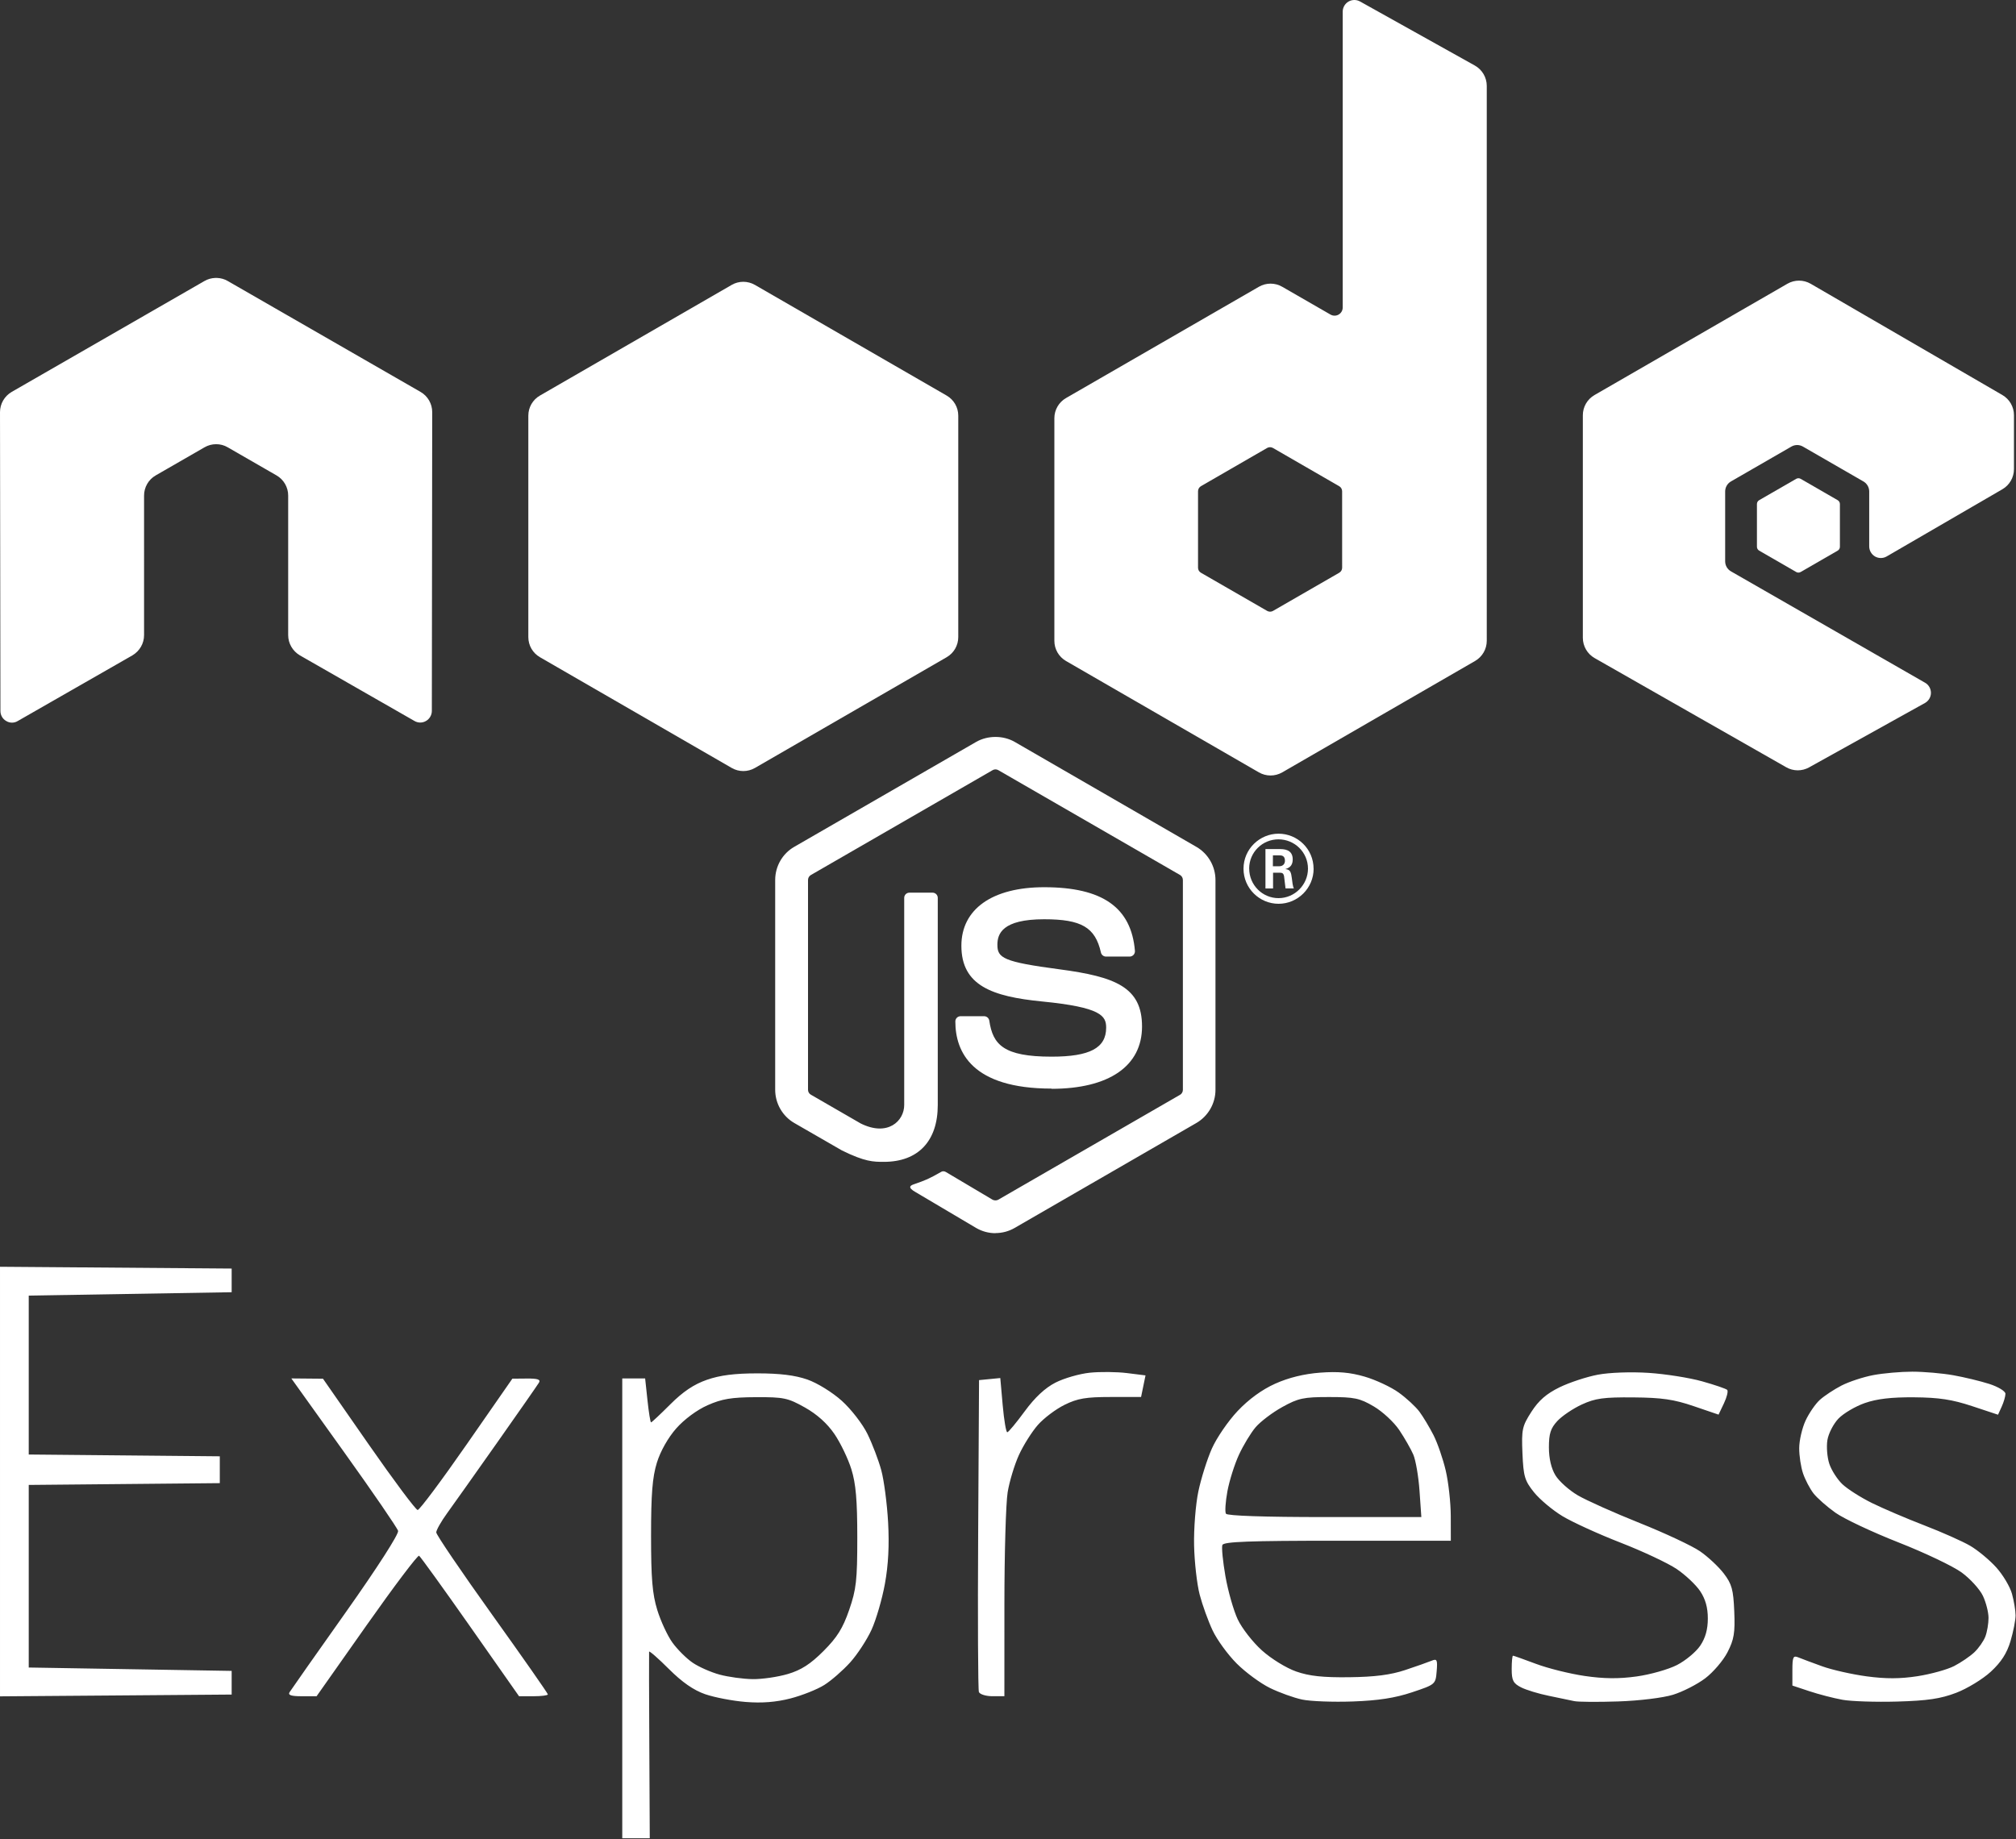 <?xml version="1.0" encoding="UTF-8" standalone="no"?>
<svg
   xmlns:dc="http://purl.org/dc/elements/1.1/"
   xmlns:cc="http://creativecommons.org/ns#"
   xmlns:rdf="http://www.w3.org/1999/02/22-rdf-syntax-ns#"
   xmlns:svg="http://www.w3.org/2000/svg"
   xmlns="http://www.w3.org/2000/svg"
   id="svg8"
   version="1.1"
   viewBox="0 0 105.833 96.568"
   height="364.981"
   width="400">
  <rect x="0" y="0" width="105.833" height="96.568" fill="#333333" stroke="none"/>
  <defs
     id="defs2" />
  <g
     transform="translate(0,-200.432)"
     id="layer1">
    <g
       style="fill:#ffffff;stroke-width:1.475"
       transform="matrix(0.239,0,0,0.239,0,200.432)"
       id="g825">
      <path
         style="stroke-width:1.475"
         d="m 218.647,270.93 c -1.46,0 -2.91,-0.383 -4.19,-1.12 l -13.337,-7.896 c -1.992,-1.114 -1.02,-1.508 -0.363,-1.735 2.656,-0.93 3.195,-1.14 6.03,-2.75 0.298,-0.17 0.688,-0.11 0.993,0.07 l 10.246,6.08 c 0.37,0.2 0.895,0.2 1.238,0 l 39.95,-23.06 c 0.37,-0.21 0.61,-0.64 0.61,-1.08 v -46.1 c 0,-0.46 -0.24,-0.87 -0.618,-1.1 l -39.934,-23.04 c -0.37,-0.22 -0.86,-0.22 -1.23,0 l -39.926,23.04 c -0.387,0.22 -0.633,0.65 -0.633,1.09 v 46.1 c 0,0.44 0.24,0.86 0.62,1.07 l 10.94,6.32 c 5.94,2.97 9.57,-0.53 9.57,-4.05 v -45.5 c 0,-0.65 0.51,-1.15 1.16,-1.15 h 5.06 c 0.63,0 1.15,0.5 1.15,1.15 v 45.52 c 0,7.92 -4.32,12.47 -11.83,12.47 -2.31,0 -4.13,0 -9.21,-2.5 l -10.48,-6.04 c -2.59,-1.5 -4.19,-4.3 -4.19,-7.29 v -46.1 c 0,-3 1.6,-5.8 4.19,-7.28 l 39.99,-23.07 c 2.53,-1.43 5.89,-1.43 8.4,0 l 39.94,23.08 c 2.58,1.49 4.19,4.28 4.19,7.28 v 46.1 c 0,2.99 -1.61,5.78 -4.19,7.28 l -39.94,23.07 c -1.28,0.74 -2.73,1.12 -4.21,1.12"
         id="path815" />
      <path
         style="stroke-width:1.475"
         d="m 230.987,239.164 c -17.48,0 -21.145,-8.024 -21.145,-14.754 0,-0.64 0.516,-1.15 1.157,-1.15 h 5.16 c 0.57,0 1.05,0.415 1.14,0.978 0.78,5.258 3.1,7.91 13.67,7.91 8.42,0 12,-1.902 12,-6.367 0,-2.57 -1.02,-4.48 -14.1,-5.76 -10.94,-1.08 -17.7,-3.49 -17.7,-12.24 0,-8.06 6.8,-12.86 18.19,-12.86 12.79,0 19.13,4.44 19.93,13.98 0.03,0.33 -0.09,0.65 -0.31,0.89 -0.22,0.23 -0.53,0.37 -0.85,0.37 h -5.19 c -0.54,0 -1.01,-0.38 -1.12,-0.9 -1.25,-5.53 -4.27,-7.3 -12.48,-7.3 -9.19,0 -10.26,3.2 -10.26,5.6 0,2.91 1.26,3.76 13.66,5.4 12.28,1.63 18.11,3.93 18.11,12.56 0,8.7 -7.26,13.69 -19.92,13.69 m 48.66,-48.89 h 1.34 c 1.1,0 1.31,-0.77 1.31,-1.22 0,-1.18 -0.81,-1.18 -1.26,-1.18 h -1.38 z m -1.63,-3.78 h 2.97 c 1.02,0 3.02,0 3.02,2.28 0,1.59 -1.02,1.92 -1.63,2.12 1.19,0.08 1.27,0.86 1.43,1.96 0.08,0.69 0.21,1.88 0.45,2.28 h -1.83 c -0.05,-0.4 -0.33,-2.6 -0.33,-2.72 -0.12,-0.49 -0.29,-0.73 -0.9,-0.73 h -1.51 v 3.46 h -1.67 z m -3.57,4.3 c 0,3.58 2.89,6.48 6.44,6.48 3.58,0 6.47,-2.96 6.47,-6.48 0,-3.59 -2.93,-6.44 -6.48,-6.44 -3.5,0 -6.44,2.81 -6.44,6.43 m 14.16,0.03 c 0,4.24 -3.47,7.7 -7.7,7.7 -4.2,0 -7.7,-3.42 -7.7,-7.7 0,-4.36 3.58,-7.7 7.7,-7.7 4.15,0 7.69,3.35 7.69,7.7"
         id="path817" />
      <path
         style="fill-rule:evenodd;stroke-width:1.475"
         d="m 94.936,90.55 c 0,-1.84 -0.97,-3.53 -2.558,-4.445 L 50.022,61.735 c -0.715,-0.42 -1.516,-0.64 -2.328,-0.67 h -0.438 c -0.812,0.03 -1.613,0.25 -2.34,0.67 L 2.562,86.105 C 0.984,87.025 0,88.715 0,90.555 l 0.093,65.64 c 0,0.91 0.47,1.76 1.27,2.21 0.78,0.48 1.76,0.48 2.54,0 l 25.18,-14.42 c 1.59,-0.946 2.56,-2.618 2.56,-4.44 V 108.88 c 0,-1.83 0.97,-3.52 2.555,-4.43 l 10.72,-6.174 c 0.796,-0.46 1.67,-0.688 2.56,-0.688 0.876,0 1.77,0.226 2.544,0.687 l 10.715,6.172 c 1.586,0.91 2.56,2.6 2.56,4.43 v 30.663 c 0,1.82 0.983,3.5 2.565,4.44 l 25.164,14.41 c 0.79,0.47 1.773,0.47 2.56,0 0.776,-0.45 1.268,-1.3 1.268,-2.21 z m 199.868,34.176 c 0,0.457 -0.243,0.88 -0.64,1.106 l -14.548,8.386 c -0.395,0.227 -0.883,0.227 -1.277,0 l -14.55,-8.386 c -0.4,-0.227 -0.64,-0.65 -0.64,-1.106 V 107.93 c 0,-0.458 0.24,-0.88 0.63,-1.11 l 14.54,-8.4 c 0.4,-0.23 0.89,-0.23 1.29,0 l 14.55,8.4 c 0.4,0.23 0.64,0.652 0.64,1.11 z m 3.93,-124.402 c -0.794,-0.442 -1.76,-0.43 -2.544,0.027 -0.78,0.46 -1.262,1.3 -1.262,2.21 v 65 c 0,0.64 -0.34,1.23 -0.894,1.55 -0.55,0.32 -1.235,0.32 -1.79,0 L 281.634,63 c -1.58,-0.914 -3.526,-0.914 -5.112,0 l -42.37,24.453 c -1.583,0.91 -2.56,2.6 -2.56,4.42 v 48.92 c 0,1.83 0.977,3.51 2.56,4.43 l 42.37,24.47 c 1.582,0.91 3.53,0.91 5.117,0 l 42.37,-24.48 c 1.58,-0.92 2.56,-2.6 2.56,-4.43 V 18.863 c 0,-1.856 -1.01,-3.563 -2.63,-4.47 z m 141.093,107.164 c 1.574,-0.914 2.543,-2.602 2.543,-4.422 V 91.21 c 0,-1.824 -0.97,-3.507 -2.547,-4.425 l -42.1,-24.44 c -1.59,-0.92 -3.54,-0.92 -5.13,0 l -42.36,24.45 c -1.59,0.92 -2.56,2.6 -2.56,4.43 v 48.9 c 0,1.84 0.99,3.54 2.58,4.45 l 42.09,23.99 c 1.55,0.89 3.45,0.9 5.02,0.03 l 25.46,-14.15 c 0.8,-0.45 1.31,-1.3 1.31,-2.22 0,-0.92 -0.49,-1.78 -1.29,-2.23 l -42.62,-24.46 c -0.8,-0.45 -1.29,-1.3 -1.29,-2.21 v -15.34 c 0,-0.916 0.48,-1.76 1.28,-2.216 l 13.26,-7.65 c 0.79,-0.46 1.76,-0.46 2.55,0 l 13.27,7.65 c 0.79,0.45 1.28,1.3 1.28,2.21 v 12.06 c 0,0.91 0.49,1.76 1.28,2.22 0.79,0.45 1.77,0.45 2.56,-0.01 z m 0,0"
         id="path819" />
      <path
         style="fill-rule:evenodd;stroke-width:1.475"
         d="m 394.538,105.2 c 0.3,-0.177 0.676,-0.177 0.98,0 l 8.13,4.69 c 0.304,0.176 0.49,0.5 0.49,0.85 v 9.39 c 0,0.35 -0.186,0.674 -0.49,0.85 l -8.13,4.69 c -0.304,0.177 -0.68,0.177 -0.98,0 l -8.125,-4.69 c -0.31,-0.176 -0.5,-0.5 -0.5,-0.85 v -9.39 c 0,-0.35 0.18,-0.674 0.49,-0.85 z m 0,0"
         id="path821" />
      <path
         style="stroke-width:1.475"
         d="m 160.724,62.589 -42.13,24.317 c -1.578,0.91 -2.546,2.59 -2.546,4.406 v 48.668 c 0,1.817 0.968,3.496 2.546,4.406 l 42.133,24.336 c 1.575,0.907 3.517,0.907 5.09,0 l 42.126,-24.336 c 1.57,-0.91 2.54,-2.59 2.54,-4.406 V 91.312 c 0,-1.816 -0.97,-3.496 -2.55,-4.406 l -42.12,-24.317 c -0.79,-0.453 -1.67,-0.68 -2.55,-0.68 -0.88,0 -1.76,0.227 -2.55,0.68"
         id="path823" />
    </g>
    <g
       style="stroke-width:1.49"
       transform="matrix(0.671,0,0,0.671,0,97.669)"
       id="layer1-2">
      <path
         id="path5228"
         d="m 48.683,279.008 v -17.992 h 0.895 0.895 l 0.184,1.72 c 0.101,0.946 0.226,1.72 0.278,1.72 0.052,0 0.731,-0.637 1.509,-1.415 0.993,-0.993 1.846,-1.565 2.862,-1.918 1.028,-0.358 2.174,-0.503 3.96,-0.503 1.748,0 2.934,0.147 3.895,0.481 0.78,0.272 1.954,0.997 2.699,1.666 0.729,0.656 1.626,1.815 2.008,2.596 0.38,0.776 0.865,2.05 1.078,2.832 0.213,0.781 0.454,2.611 0.535,4.066 0.1,1.795 0.02,3.345 -0.248,4.821 -0.217,1.197 -0.689,2.818 -1.049,3.604 -0.36,0.785 -1.113,1.937 -1.675,2.558 -0.562,0.622 -1.471,1.414 -2.021,1.761 -0.55,0.347 -1.741,0.821 -2.647,1.054 -1.13,0.29 -2.23,0.376 -3.5,0.274 -1.019,-0.082 -2.447,-0.356 -3.175,-0.608 -0.905,-0.315 -1.803,-0.94 -2.844,-1.98 -0.837,-0.836 -1.53,-1.44 -1.54,-1.343 -0.011,0.098 -0.003,3.422 0.018,7.387 L 50.835,297 h -1.076 -1.076 v -17.992 z m 12.956,5.138 c 1.045,-0.31 1.766,-0.775 2.785,-1.794 1.07,-1.07 1.516,-1.785 2.011,-3.219 0.558,-1.617 0.636,-2.317 0.636,-5.681 0,-2.9 -0.112,-4.2 -0.461,-5.324 -0.253,-0.818 -0.849,-2.059 -1.323,-2.756 -0.563,-0.828 -1.367,-1.551 -2.317,-2.084 -1.332,-0.747 -1.657,-0.815 -3.836,-0.805 -1.91,0.008 -2.658,0.134 -3.78,0.632 -0.832,0.369 -1.826,1.107 -2.453,1.818 -0.636,0.723 -1.234,1.782 -1.509,2.675 -0.351,1.138 -0.456,2.454 -0.456,5.712 0,3.355 0.101,4.561 0.485,5.812 0.267,0.868 0.799,2.016 1.183,2.55 0.384,0.534 1.095,1.243 1.579,1.575 0.484,0.332 1.439,0.754 2.122,0.938 0.683,0.184 1.844,0.342 2.582,0.352 0.738,0.01 1.976,-0.171 2.751,-0.401 z m 40.238,2 c -0.648,-0.137 -1.783,-0.545 -2.522,-0.907 -0.739,-0.362 -1.909,-1.222 -2.599,-1.913 -0.69,-0.69 -1.539,-1.855 -1.885,-2.588 -0.346,-0.733 -0.802,-1.996 -1.014,-2.807 -0.211,-0.811 -0.408,-2.543 -0.436,-3.849 -0.029,-1.306 0.121,-3.203 0.332,-4.214 0.212,-1.012 0.688,-2.525 1.059,-3.362 0.371,-0.837 1.279,-2.162 2.019,-2.944 0.87,-0.92 1.907,-1.674 2.94,-2.137 1.048,-0.47 2.252,-0.766 3.512,-0.861 1.388,-0.105 2.347,-0.02 3.48,0.31 0.86,0.25 2.059,0.81 2.663,1.244 0.605,0.434 1.338,1.112 1.629,1.506 0.291,0.394 0.784,1.215 1.095,1.824 0.311,0.609 0.742,1.856 0.957,2.77 0.216,0.914 0.394,2.525 0.396,3.58 l 0.004,1.918 h -8.872 c -6.922,0 -8.9,0.074 -9.001,0.336 -0.071,0.185 0.037,1.286 0.24,2.447 0.203,1.161 0.636,2.679 0.961,3.371 0.326,0.693 1.178,1.786 1.893,2.429 0.728,0.655 1.908,1.381 2.681,1.651 1.031,0.36 2.085,0.473 4.159,0.448 1.996,-0.025 3.225,-0.183 4.366,-0.562 0.873,-0.291 1.804,-0.618 2.069,-0.729 0.424,-0.177 0.471,-0.079 0.397,0.827 -0.084,1.019 -0.1,1.033 -1.931,1.644 -1.326,0.443 -2.633,0.645 -4.63,0.717 -1.531,0.055 -3.313,-0.012 -3.962,-0.149 z m 9.181,-16.332 c -0.079,-1.128 -0.299,-2.408 -0.489,-2.844 -0.191,-0.437 -0.683,-1.297 -1.094,-1.912 -0.411,-0.615 -1.309,-1.448 -1.996,-1.852 -1.1,-0.647 -1.516,-0.734 -3.497,-0.734 -1.996,0 -2.408,0.088 -3.66,0.782 -0.776,0.43 -1.718,1.144 -2.093,1.587 -0.375,0.443 -0.961,1.414 -1.303,2.157 -0.342,0.743 -0.746,2.024 -0.898,2.847 -0.152,0.823 -0.204,1.614 -0.115,1.758 0.101,0.163 3.021,0.262 7.725,0.262 h 7.563 z m 12.106,16.454 c -0.291,-0.067 -1.184,-0.253 -1.984,-0.414 -0.8,-0.161 -1.783,-0.461 -2.183,-0.666 -0.609,-0.312 -0.728,-0.544 -0.728,-1.424 0,-0.578 0.045,-1.052 0.101,-1.052 0.055,0 0.865,0.288 1.799,0.639 0.934,0.352 2.648,0.778 3.809,0.948 1.512,0.221 2.664,0.232 4.059,0.039 1.071,-0.148 2.497,-0.552 3.167,-0.897 0.671,-0.345 1.487,-1.025 1.815,-1.511 0.408,-0.605 0.595,-1.275 0.595,-2.128 0,-0.855 -0.188,-1.526 -0.602,-2.144 -0.331,-0.494 -1.161,-1.275 -1.844,-1.734 -0.683,-0.459 -2.652,-1.383 -4.375,-2.054 -1.724,-0.67 -3.771,-1.605 -4.551,-2.076 -0.779,-0.471 -1.783,-1.314 -2.231,-1.872 -0.724,-0.903 -0.824,-1.241 -0.9,-3.043 -0.079,-1.87 -0.025,-2.122 0.7,-3.251 0.568,-0.885 1.178,-1.416 2.201,-1.916 0.778,-0.38 2.13,-0.825 3.003,-0.989 0.914,-0.171 2.598,-0.231 3.969,-0.141 1.31,0.086 3.19,0.383 4.179,0.66 0.989,0.277 1.873,0.579 1.966,0.671 0.092,0.092 -0.022,0.566 -0.254,1.052 l -0.421,0.884 -1.941,-0.662 c -1.555,-0.53 -2.493,-0.667 -4.719,-0.686 -2.329,-0.02 -2.981,0.069 -4.033,0.553 -0.69,0.317 -1.553,0.899 -1.918,1.293 -0.528,0.57 -0.663,0.991 -0.662,2.066 5.3e-4,0.868 0.184,1.65 0.513,2.189 0.281,0.461 1.068,1.165 1.747,1.563 0.68,0.398 2.854,1.371 4.833,2.162 1.979,0.791 4.105,1.787 4.726,2.214 0.621,0.427 1.46,1.211 1.864,1.741 0.629,0.824 0.747,1.256 0.818,2.969 0.069,1.679 -0.017,2.198 -0.529,3.192 -0.336,0.653 -1.123,1.572 -1.748,2.044 -0.625,0.471 -1.756,1.049 -2.514,1.283 -0.78,0.241 -2.639,0.468 -4.288,0.523 -1.601,0.053 -3.149,0.042 -3.44,-0.025 z m 20.972,-0.108 c -0.689,-0.125 -1.85,-0.426 -2.58,-0.669 l -1.326,-0.441 v -1.198 c 0,-1.037 0.062,-1.172 0.463,-1.007 0.255,0.105 1.095,0.419 1.867,0.698 0.772,0.279 2.341,0.633 3.487,0.787 1.493,0.201 2.617,0.197 3.975,-0.013 1.041,-0.162 2.33,-0.519 2.863,-0.794 0.534,-0.275 1.245,-0.76 1.582,-1.078 0.336,-0.318 0.723,-0.872 0.86,-1.231 0.137,-0.359 0.248,-1.014 0.248,-1.456 0,-0.441 -0.198,-1.221 -0.441,-1.732 -0.243,-0.511 -0.987,-1.33 -1.654,-1.819 -0.667,-0.49 -2.891,-1.55 -4.943,-2.356 -2.052,-0.806 -4.275,-1.854 -4.942,-2.328 -0.666,-0.474 -1.439,-1.156 -1.718,-1.517 -0.278,-0.36 -0.644,-1.06 -0.813,-1.555 -0.169,-0.495 -0.304,-1.388 -0.301,-1.984 0.003,-0.597 0.226,-1.561 0.494,-2.143 0.269,-0.582 0.772,-1.315 1.119,-1.629 0.347,-0.314 1.109,-0.818 1.695,-1.12 0.586,-0.302 1.703,-0.67 2.484,-0.818 0.78,-0.148 2.155,-0.269 3.054,-0.269 0.899,0 2.342,0.125 3.205,0.278 0.863,0.153 2.135,0.46 2.827,0.683 0.692,0.223 1.257,0.568 1.257,0.768 0,0.2 -0.131,0.65 -0.29,1.001 l -0.29,0.638 -2.025,-0.671 c -1.564,-0.518 -2.596,-0.675 -4.538,-0.691 -1.771,-0.014 -2.911,0.118 -3.86,0.45 -0.74,0.259 -1.668,0.806 -2.06,1.215 -0.393,0.41 -0.783,1.168 -0.866,1.684 -0.084,0.516 -0.017,1.349 0.148,1.85 0.165,0.501 0.625,1.221 1.022,1.599 0.397,0.378 1.436,1.04 2.309,1.471 0.873,0.431 2.719,1.219 4.101,1.752 1.382,0.532 3,1.253 3.594,1.6 0.594,0.348 1.509,1.107 2.033,1.687 0.524,0.58 1.079,1.509 1.233,2.065 0.154,0.556 0.281,1.317 0.282,1.69 7.9e-4,0.374 -0.177,1.281 -0.396,2.017 -0.282,0.949 -0.73,1.644 -1.543,2.394 -0.63,0.581 -1.85,1.324 -2.712,1.652 -1.217,0.464 -2.244,0.616 -4.609,0.683 -1.673,0.048 -3.607,-0.016 -4.296,-0.141 z M 0,269.086 v -16.808 l 9.062,0.07 9.062,0.07 v 0.926 0.926 l -7.938,0.132 -7.938,0.132 v 6.218 6.218 l 7.474,0.07 7.474,0.07 v 1.05 1.05 l -7.474,0.07 -7.474,0.07 v 7.144 7.144 l 7.938,0.132 7.938,0.132 v 0.926 0.926 L 9.062,285.825 0,285.894 Z m 22.658,16.478 c 0.11,-0.178 2.09,-2.995 4.401,-6.26 2.438,-3.445 4.153,-6.114 4.087,-6.358 -0.063,-0.231 -1.968,-3.01 -4.234,-6.175 l -4.119,-5.755 1.238,0.011 1.238,0.011 3.572,5.135 c 1.965,2.824 3.691,5.137 3.836,5.138 0.146,0.002 1.872,-2.309 3.836,-5.136 l 3.572,-5.14 1.14,-0.01 c 0.843,-0.007 1.089,0.076 0.942,0.321 -0.109,0.182 -1.582,2.295 -3.273,4.696 -1.692,2.401 -3.455,4.89 -3.919,5.53 -0.464,0.64 -0.844,1.313 -0.844,1.494 0,0.182 1.965,3.075 4.366,6.43 2.401,3.355 4.366,6.165 4.366,6.245 0,0.08 -0.507,0.145 -1.127,0.145 H 40.608 l -3.815,-5.438 c -2.098,-2.991 -3.901,-5.491 -4.006,-5.556 -0.105,-0.065 -1.952,2.382 -4.105,5.438 l -3.914,5.556 h -1.155 c -0.842,0 -1.101,-0.087 -0.955,-0.323 z m 53.928,-0.008 c -0.07,-0.182 -0.096,-5.748 -0.058,-12.369 l 0.069,-12.039 0.831,-0.081 0.831,-0.081 0.189,2.131 c 0.104,1.172 0.266,2.123 0.36,2.113 0.094,-0.01 0.707,-0.749 1.362,-1.642 0.796,-1.085 1.594,-1.83 2.407,-2.245 0.669,-0.342 1.877,-0.69 2.683,-0.774 0.807,-0.083 2.118,-0.07 2.914,0.029 l 1.447,0.181 -0.174,0.845 -0.174,0.845 h -2.37 c -1.944,0 -2.594,0.11 -3.615,0.613 -0.685,0.337 -1.625,1.046 -2.09,1.575 -0.465,0.529 -1.13,1.584 -1.478,2.345 -0.348,0.76 -0.746,2.075 -0.885,2.922 -0.139,0.847 -0.253,4.785 -0.254,8.75 l -10e-4,7.21 h -0.934 c -0.514,0 -0.991,-0.149 -1.061,-0.331 z"
         style="fill:#ffffff;fill-opacity:1;stroke-width:1.49" />
      <path
         id="path5192"
         d=""
         style="fill:#000000;stroke-width:1.49" />
    </g>
  </g>
</svg>
